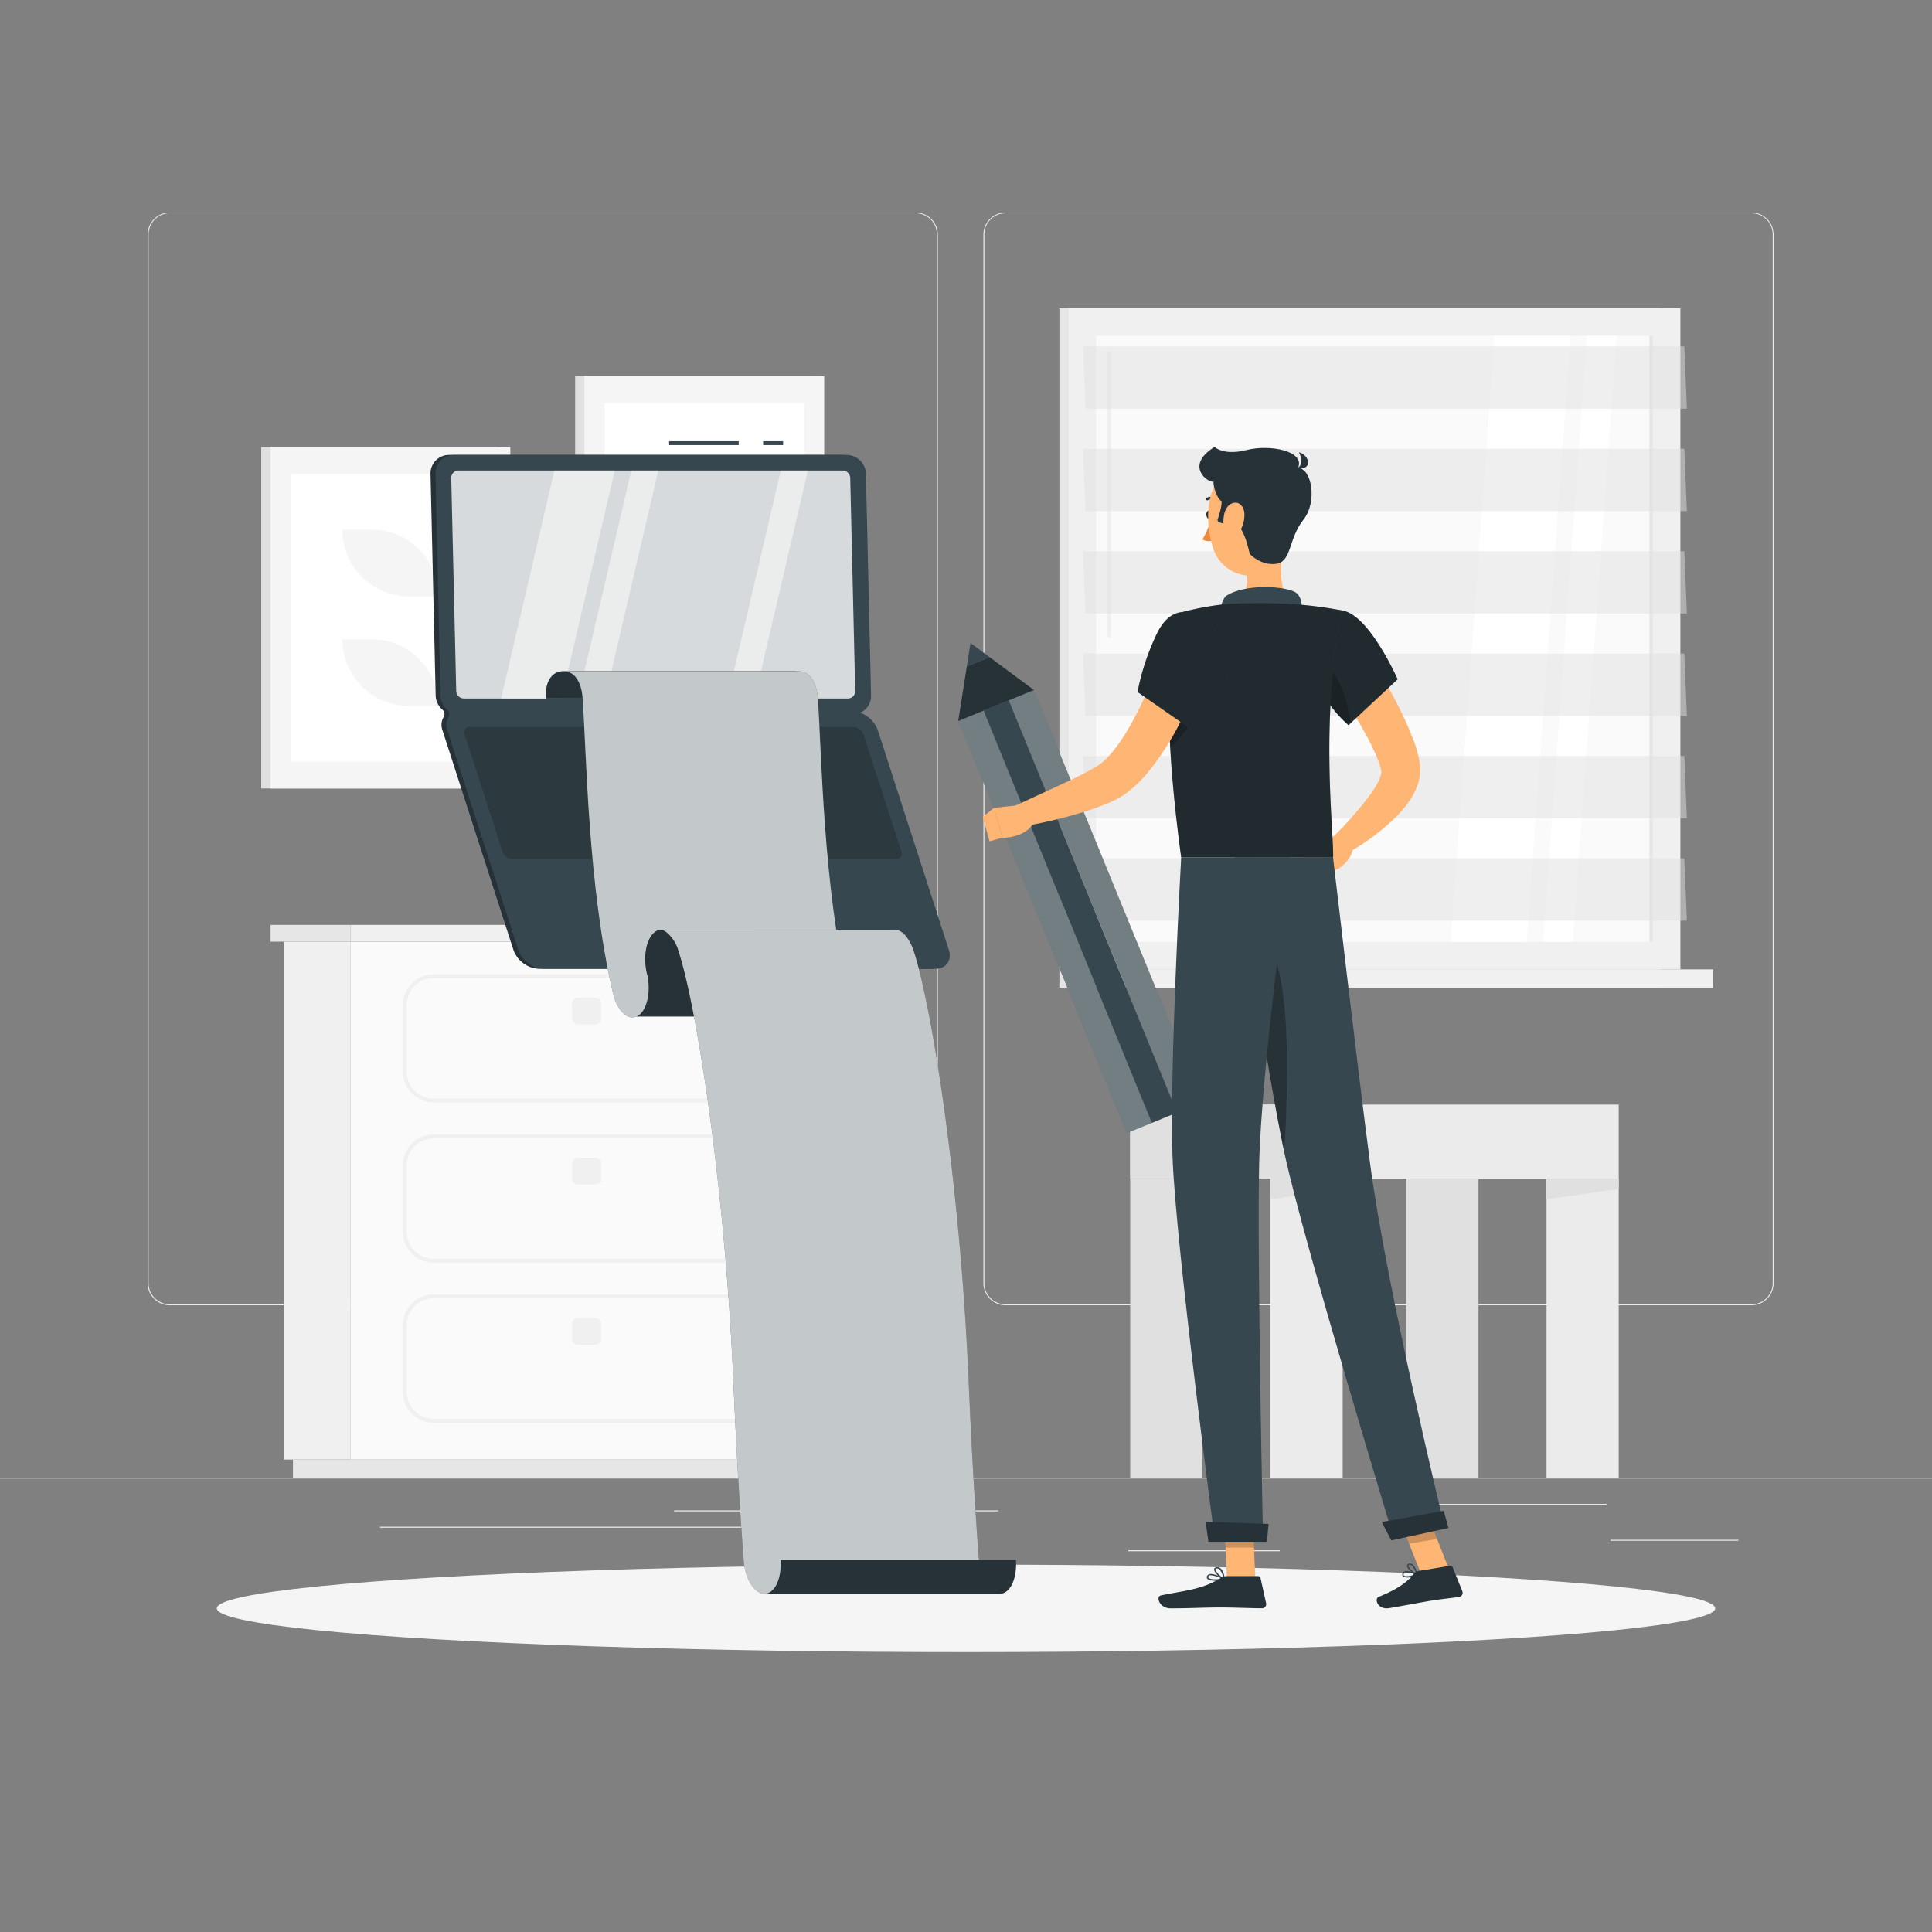 <svg xmlns="http://www.w3.org/2000/svg" viewBox="0 0 500 500"><rect x="0" y="0" width="500" height="500" fill="#808080" stroke="none"/><g id="freepik--background-complete--inject-15"><rect y="382.4" width="500" height="0.25" style="fill:#ebebeb"></rect><rect x="416.78" y="398.49" width="33.12" height="0.25" style="fill:#ebebeb"></rect><rect x="292" y="401.21" width="39.22" height="0.25" style="fill:#ebebeb"></rect><rect x="358.76" y="389.21" width="57.02" height="0.25" style="fill:#ebebeb"></rect><rect x="174.48" y="390.89" width="68.63" height="0.25" style="fill:#ebebeb"></rect><rect x="252.01" y="390.89" width="6.33" height="0.25" style="fill:#ebebeb"></rect><rect x="98.33" y="395.11" width="126.81" height="0.25" style="fill:#ebebeb"></rect><path d="M237,337.8H43.91a5.71,5.71,0,0,1-5.7-5.71V60.66A5.71,5.71,0,0,1,43.91,55H237a5.71,5.71,0,0,1,5.71,5.71V332.09A5.71,5.71,0,0,1,237,337.8ZM43.91,55.2a5.46,5.46,0,0,0-5.45,5.46V332.09a5.46,5.46,0,0,0,5.45,5.46H237a5.47,5.47,0,0,0,5.46-5.46V60.66A5.47,5.47,0,0,0,237,55.2Z" style="fill:#ebebeb"></path><path d="M453.31,337.8H260.21a5.72,5.72,0,0,1-5.71-5.71V60.66A5.72,5.72,0,0,1,260.21,55h193.1A5.71,5.71,0,0,1,459,60.66V332.09A5.71,5.71,0,0,1,453.31,337.8ZM260.21,55.2a5.47,5.47,0,0,0-5.46,5.46V332.09a5.47,5.47,0,0,0,5.46,5.46h193.1a5.47,5.47,0,0,0,5.46-5.46V60.66a5.47,5.47,0,0,0-5.46-5.46Z" style="fill:#ebebeb"></path><rect x="67.61" y="115.72" width="60.85" height="88.34" style="fill:#e0e0e0"></rect><rect x="70.02" y="115.72" width="62.05" height="88.34" style="fill:#f5f5f5"></rect><rect x="63.84" y="134.06" width="74.42" height="51.66" transform="translate(-58.84 260.94) rotate(-90)" style="fill:#fff"></rect><path d="M105.87,154.34h7.61a17.25,17.25,0,0,0-17.25-17.25H88.62A17.25,17.25,0,0,0,105.87,154.34Z" style="fill:#f5f5f5"></path><path d="M105.87,182.69h7.61a17.25,17.25,0,0,0-17.25-17.25H88.62A17.26,17.26,0,0,0,105.87,182.69Z" style="fill:#f5f5f5"></path><rect x="148.85" y="97.36" width="60.85" height="88.34" style="fill:#e0e0e0"></rect><rect x="151.26" y="97.36" width="62.05" height="88.34" style="fill:#f5f5f5"></rect><rect x="145.08" y="115.7" width="74.42" height="51.65" transform="translate(40.76 323.82) rotate(-90)" style="fill:#fff"></rect><rect x="162.11" y="127.52" width="40.35" height="28.01" rx="8.97" transform="translate(211.11 370.5) rotate(-135)" style="fill:#f5f5f5"></rect><rect x="274.17" y="79.78" width="155.62" height="171.1" style="fill:#e6e6e6"></rect><rect x="276.55" y="79.78" width="158.33" height="171.1" style="fill:#f0f0f0"></rect><rect x="274.17" y="250.87" width="155.62" height="4.72" style="fill:#e6e6e6"></rect><rect x="285.01" y="250.87" width="158.33" height="4.72" style="fill:#f0f0f0"></rect><rect x="277.27" y="93.27" width="156.88" height="144.11" transform="translate(521.04 -190.39) rotate(90)" style="fill:#fafafa"></rect><polygon points="375.4 243.76 386.79 86.89 406.49 86.89 395.1 243.76 375.4 243.76" style="fill:#fff"></polygon><path d="M287,165.05a.55.55,0,0,1-.54-.55v-73a.54.54,0,0,1,1.08,0v73A.55.55,0,0,1,287,165.05Z" style="fill:#f0f0f0"></path><polygon points="399.33 243.76 410.72 86.89 418.4 86.89 407.01 243.76 399.33 243.76" style="fill:#fff"></polygon><rect x="348.88" y="164.87" width="156.88" height="0.9" transform="translate(592.64 -261.99) rotate(90)" style="fill:#e6e6e6"></rect><polygon points="436.56 105.77 280.93 105.77 280.28 89.65 435.9 89.65 436.56 105.77" style="fill:#e0e0e0;opacity:0.5"></polygon><polygon points="436.56 132.27 280.93 132.27 280.28 116.15 435.9 116.15 436.56 132.27" style="fill:#e0e0e0;opacity:0.5"></polygon><polygon points="436.56 158.77 280.93 158.77 280.28 142.65 435.9 142.65 436.56 158.77" style="fill:#e0e0e0;opacity:0.5"></polygon><polygon points="436.56 185.26 280.93 185.26 280.28 169.15 435.9 169.15 436.56 185.26" style="fill:#e0e0e0;opacity:0.5"></polygon><polygon points="436.56 211.76 280.93 211.76 280.28 195.64 435.9 195.64 436.56 211.76" style="fill:#e0e0e0;opacity:0.5"></polygon><polygon points="436.56 238.26 280.93 238.26 280.28 222.14 435.9 222.14 436.56 238.26" style="fill:#e0e0e0;opacity:0.5"></polygon><rect x="73.42" y="243.7" width="17.33" height="134.03" style="fill:#f0f0f0"></rect><rect x="75.82" y="377.74" width="134.64" height="4.66" style="fill:#e6e6e6"></rect><rect x="90.75" y="243.7" width="122.11" height="134.03" transform="translate(303.61 621.44) rotate(180)" style="fill:#fafafa"></rect><path d="M191.34,326.79H112.26a8,8,0,0,1-8-8v-17.2a8,8,0,0,1,8-8h79.08a8,8,0,0,1,8,8v17.2A8,8,0,0,1,191.34,326.79Zm-79.08-32.21a7,7,0,0,0-7,7v17.2a7,7,0,0,0,7,7h79.08a7,7,0,0,0,7-7v-17.2a7,7,0,0,0-7-7Z" style="fill:#f0f0f0"></path><path d="M191.34,368.24H112.26a8,8,0,0,1-8-8V343a8,8,0,0,1,8-8h79.08a8,8,0,0,1,8,8v17.2A8,8,0,0,1,191.34,368.24ZM112.26,336a7,7,0,0,0-7,7v17.2a7,7,0,0,0,7,7h79.08a7,7,0,0,0,7-7V343a7,7,0,0,0-7-7Z" style="fill:#f0f0f0"></path><rect x="148.01" y="299.64" width="7.59" height="6.95" rx="1.61" style="fill:#f0f0f0"></rect><path d="M191.34,285.33H112.26a8,8,0,0,1-8-8v-17.2a8,8,0,0,1,8-8h79.08a8,8,0,0,1,8,8v17.2A8,8,0,0,1,191.34,285.33Zm-79.08-32.21a7,7,0,0,0-7,7v17.2a7,7,0,0,0,7,7h79.08a7,7,0,0,0,7-7v-17.2a7,7,0,0,0-7-7Z" style="fill:#f0f0f0"></path><rect x="148.01" y="258.18" width="7.59" height="6.95" rx="1.61" style="fill:#f0f0f0"></rect><rect x="148.01" y="341.09" width="7.59" height="6.95" rx="1.61" style="fill:#f0f0f0"></rect><rect x="90.75" y="239.36" width="125.28" height="4.34" style="fill:#f0f0f0"></rect><rect x="70.02" y="239.36" width="20.72" height="4.34" transform="translate(160.77 483.06) rotate(180)" style="fill:#e6e6e6"></rect><rect x="292.5" y="285.87" width="126.42" height="19.15" transform="translate(711.42 590.89) rotate(180)" style="fill:#ebebeb"></rect><rect x="292.5" y="285.87" width="54.97" height="19.15" transform="translate(639.97 590.89) rotate(180)" style="fill:#e0e0e0"></rect><rect x="400.24" y="305.02" width="18.68" height="77.38" transform="translate(819.16 687.42) rotate(180)" style="fill:#ebebeb"></rect><polygon points="400.24 310.38 418.92 307.7 418.92 305.02 400.24 305.02 400.24 310.38" style="fill:#e0e0e0"></polygon><rect x="292.5" y="305.02" width="18.68" height="77.38" transform="translate(603.68 687.42) rotate(180)" style="fill:#e0e0e0"></rect><rect x="328.79" y="305.02" width="18.68" height="77.38" transform="translate(676.27 687.42) rotate(180)" style="fill:#ebebeb"></rect><polygon points="328.79 310.38 347.47 307.7 347.47 305.02 328.79 305.02 328.79 310.38" style="fill:#e0e0e0"></polygon><rect x="363.95" y="305.02" width="18.68" height="77.38" transform="translate(746.58 687.42) rotate(180)" style="fill:#e0e0e0"></rect></g><g id="freepik--Shadow--inject-15"><ellipse id="freepik--path--inject-15" cx="250" cy="416.24" rx="193.89" ry="11.32" style="fill:#f5f5f5"></ellipse></g><g id="freepik--Blog--inject-15"><path d="M244.27,245.78,225.91,189a7.62,7.62,0,0,0-4.55-4.54,4.77,4.77,0,0,0,2.79-4.45l-1.34-57.38a5.05,5.05,0,0,0-5-4.89H116.2a4.77,4.77,0,0,0-4.78,4.88L112.75,180a5,5,0,0,0,1.75,3.66,1.48,1.48,0,0,1,.29,1.94,4,4,0,0,0-.28,3.39l18.36,56.83a7.39,7.39,0,0,0,6.48,4.9H241C243.65,250.68,245.14,248.47,244.27,245.78Z" style="fill:#263238"></path><rect x="197.5" y="114.19" width="5.17" height="1" style="fill:#37474F"></rect><rect x="173.17" y="114.19" width="18" height="1" style="fill:#37474F"></rect><path d="M245.55,245.78,227.19,189a7.57,7.57,0,0,0-4.55-4.54,4.76,4.76,0,0,0,2.79-4.45l-1.33-57.39a5,5,0,0,0-5-4.88H117.49a4.76,4.76,0,0,0-4.78,4.88L114,180a5,5,0,0,0,1.74,3.66,1.48,1.48,0,0,1,.3,1.94,4,4,0,0,0-.28,3.39l18.36,56.83a7.39,7.39,0,0,0,6.48,4.9h101.6C244.93,250.68,246.42,248.47,245.55,245.78Z" style="fill:#37474F"></path><g style="opacity:0.5"><polygon points="159.1 121.77 143.48 121.77 129.69 180.77 145.31 180.77 159.1 121.77" style="fill:#fff"></polygon><polygon points="170.37 121.77 163.38 121.77 149.59 180.77 156.58 180.77 170.37 121.77" style="fill:#fff"></polygon><polygon points="209.08 121.77 202.08 121.77 188.29 180.77 195.28 180.77 209.08 121.77" style="fill:#fff"></polygon></g><path d="M120.07,180.77a2,2,0,0,1-2-1.93l-1.29-55.14a1.89,1.89,0,0,1,1.89-1.93h99.37a2,2,0,0,1,2,1.93l1.29,55.14a1.89,1.89,0,0,1-1.89,1.93Z" style="fill:#fff;opacity:0.8"></path><path d="M132.59,222.31a2.9,2.9,0,0,1-2.55-1.93l-9.8-30.31a1.36,1.36,0,0,1,1.31-1.93h99.37a2.9,2.9,0,0,1,2.55,1.93l9.8,30.31a1.36,1.36,0,0,1-1.31,1.93Z" style="opacity:0.2"></path><path d="M175.78,246.15a1.69,1.69,0,0,1-1.49-1.12l-5.71-17.67a.8.8,0,0,1,.77-1.13h28.39a1.7,1.7,0,0,1,1.49,1.13L204.94,245a.79.79,0,0,1-.76,1.12Z" style="opacity:0.2"></path><path d="M206.67,173.69H145.79c-2.64,0-4.83,2.26-4.51,7.08h60.89C201.84,176,204,173.67,206.67,173.69Z" style="fill:#263238"></path><path d="M145.79,173.69c2.63,0,4.7,2.35,5,7.17,1,14.36,1.38,48.57,7.77,75.77.95,4.69,3.72,7.56,6.2,6.42h60.88c-2.47,1.14-5.25-1.73-6.2-6.42-6.39-27.2-6.79-61.41-7.77-75.77-.33-4.82-2.4-7.14-5-7.17Z" style="fill:#37474F"></path><path d="M145.79,173.69c2.63,0,4.7,2.35,5,7.17,1,14.36,1.38,48.57,7.77,75.77.95,4.69,3.72,7.56,6.2,6.42h60.88c-2.47,1.14-5.25-1.73-6.2-6.42-6.39-27.2-6.79-61.41-7.77-75.77-.33-4.82-2.4-7.14-5-7.17Z" style="fill:#fff;opacity:0.7"></path><path d="M170.91,240.62a2.69,2.69,0,0,0-1.43.57c-2.33,1.75-3.19,6.81-1.92,11.31.94,4.69-.29,9.41-2.77,10.55h60.88c2.48-1.14,3.72-5.86,2.77-10.55-1.27-4.5-.41-9.56,1.92-11.31a2.76,2.76,0,0,1,1.43-.57Z" style="fill:#263238"></path><path d="M253.35,403.79s-1.51-18.89-2.64-45.77c-2.18-51.65-9.66-98-14.23-111.85-1.07-3.26-2.88-5.41-4.7-5.55H170.91a3.12,3.12,0,0,1,1.44.54,9.52,9.52,0,0,1,3.25,5c4.57,13.83,12,60.2,14.22,111.85,1.14,26.88,2.65,45.77,2.65,45.77.35,4.83,2.76,8.71,5.39,8.68h60.89C256.12,412.5,253.71,408.62,253.35,403.79Z" style="fill:#37474F"></path><path d="M253.35,403.79s-1.51-18.89-2.64-45.77c-2.18-51.65-9.66-98-14.23-111.85-1.07-3.26-2.88-5.41-4.7-5.55H170.91a3.12,3.12,0,0,1,1.44.54,9.52,9.52,0,0,1,3.25,5c4.57,13.83,12,60.2,14.22,111.85,1.14,26.88,2.65,45.77,2.65,45.77.35,4.83,2.76,8.71,5.39,8.68h60.89C256.12,412.5,253.71,408.62,253.35,403.79Z" style="fill:#fff;opacity:0.7"></path><path d="M262.92,403.69H202c.35,4.82-1.49,8.76-4.12,8.78H258.8C261.43,412.45,263.28,408.51,262.92,403.69Z" style="fill:#263238"></path></g><g id="freepik--Character--inject-15"><path d="M350,163.24c3.13,4.47,6,8.94,8.68,13.63a100.72,100.72,0,0,1,7.26,15,32.93,32.93,0,0,1,1.3,4.55c.08.44.15.91.21,1.36a15.55,15.55,0,0,1,.1,1.57,12,12,0,0,1-.52,3.34,17.22,17.22,0,0,1-2.41,4.76,27.33,27.33,0,0,1-2.91,3.54A57.44,57.44,0,0,1,348.31,221l-3.24-4.47a96.63,96.63,0,0,0,9.81-11.23,28.76,28.76,0,0,0,1.73-2.83,7.9,7.9,0,0,0,.86-2.38,1.21,1.21,0,0,0,0-.56c0-.09-.05-.25-.07-.39l-.14-.58a23.5,23.5,0,0,0-1.09-3,68.32,68.32,0,0,0-3.27-6.51c-1.21-2.2-2.5-4.39-3.83-6.57-2.66-4.35-5.48-8.74-8.27-13Z" style="fill:#ffb573"></path><path d="M346.13,216l-5,2.12,4.94,6.9s3.63-2,4.09-5.55Z" style="fill:#ffb573"></path><polygon points="336.65 220.88 339.84 226.66 346.07 224.97 341.13 218.07 336.65 220.88" style="fill:#ffb573"></polygon><polygon points="298.15 290.58 297.3 290.92 291.62 293.25 248 186.58 254.52 183.91 298.15 290.58" style="fill:#37474F"></polygon><polygon points="298.15 290.58 297.3 290.92 291.62 293.25 248 186.58 254.52 183.91 298.15 290.58" style="fill:#fff;opacity:0.3"></polygon><polygon points="311.19 285.26 307.02 286.96 304.67 287.92 261.05 181.25 267.57 178.58 311.19 285.26" style="fill:#37474F"></polygon><polygon points="311.19 285.26 307.02 286.96 304.67 287.92 261.05 181.25 267.57 178.58 311.19 285.26" style="fill:#fff;opacity:0.3"></polygon><rect x="276.07" y="178.29" width="7.04" height="115.25" transform="translate(-68.42 123.14) rotate(-22.2)" style="fill:#37474F"></rect><polygon points="256.09 170.06 250.22 172.46 248 186.58 267.56 178.58 256.09 170.06" style="fill:#37474F"></polygon><polygon points="256.09 170.06 250.22 172.46 248 186.58 267.56 178.58 256.09 170.06" style="opacity:0.3"></polygon><polygon points="251.17 166.41 250.22 172.46 256.09 170.06 251.17 166.41" style="fill:#37474F"></polygon><path d="M313.58,133.17c.07.59-.19,1.1-.58,1.14s-.75-.4-.81-1,.19-1.1.58-1.14S313.52,132.58,313.58,133.17Z" style="fill:#263238"></path><path d="M313.44,134.26a21,21,0,0,1-2.26,5.35,3.43,3.43,0,0,0,2.88.22Z" style="fill:#ed893e"></path><path d="M315.38,129.66a.39.39,0,0,0,.2-.16.36.36,0,0,0-.14-.48,3.48,3.48,0,0,0-3.17-.19.36.36,0,0,0-.15.47.35.35,0,0,0,.47.15h0a2.76,2.76,0,0,1,2.51.18A.35.35,0,0,0,315.38,129.66Z" style="fill:#263238"></path><path d="M332.47,137.52c-1.05,5.38-2.1,15.23,1.66,18.81,0,0-1.47,5.45-11.46,5.45-11,0-5.25-5.45-5.25-5.45,6-1.43,5.84-5.87,4.8-10.05Z" style="fill:#ffb573"></path><path d="M336.36,158.14c1-.74.51-3.65-.88-4.7-2.35-1.78-13.48-2.52-18.33.9a6.18,6.18,0,0,0-1.18,4.42Z" style="fill:#37474F"></path><path d="M364.92,408.17a2.33,2.33,0,0,1-1.82-.19.71.71,0,0,1-.13-.81.81.81,0,0,1,.47-.49c1-.42,3.25.62,3.34.66a.15.15,0,0,1,.1.16.18.18,0,0,1-.1.16A9.22,9.22,0,0,1,364.92,408.17Zm-1.13-1.23a1.05,1.05,0,0,0-.21.06.48.48,0,0,0-.28.28c-.11.31,0,.42,0,.45.38.36,1.86.12,2.91-.24A5.73,5.73,0,0,0,363.79,406.94Z" style="fill:#37474F"></path><path d="M366.74,407.67h-.09c-.81-.28-2.53-1.63-2.51-2.46a.58.58,0,0,1,.48-.54.9.9,0,0,1,.76.1c1,.55,1.48,2.61,1.5,2.7a.22.22,0,0,1-.05.17Zm-1.95-2.7-.08,0c-.21.07-.22.17-.22.22,0,.49,1.11,1.54,1.95,2a4.15,4.15,0,0,0-1.23-2.13A.65.65,0,0,0,364.79,405Z" style="fill:#37474F"></path><path d="M314.59,409.11c-.95,0-1.86-.13-2.16-.55a.66.66,0,0,1,0-.76.89.89,0,0,1,.56-.41c1.22-.33,3.79,1.13,3.89,1.2a.16.16,0,0,1,.09.18.18.18,0,0,1-.14.14A13.29,13.29,0,0,1,314.59,409.11Zm-1.17-1.42a1.15,1.15,0,0,0-.33,0,.49.49,0,0,0-.34.24c-.13.22-.08.33,0,.39.34.47,2.2.48,3.57.29A7.87,7.87,0,0,0,313.42,407.69Z" style="fill:#37474F"></path><path d="M316.81,408.91h-.07c-.89-.4-2.65-2-2.51-2.82,0-.2.17-.44.65-.49a1.32,1.32,0,0,1,1,.3c.93.77,1.13,2.75,1.14,2.83a.17.17,0,0,1-.07.16A.19.19,0,0,1,316.81,408.91Zm-1.8-3h-.1c-.31,0-.33.15-.34.19-.08.5,1.11,1.75,2,2.29a4.15,4.15,0,0,0-1-2.26A1,1,0,0,0,315,405.93Z" style="fill:#37474F"></path><polygon points="324.88 408.74 317.54 408.74 316.81 391.73 324.15 391.73 324.88 408.74" style="fill:#ffb573"></polygon><polygon points="375.01 406.13 367.77 407.32 361.35 391.14 368.6 389.94 375.01 406.13" style="fill:#ffb573"></polygon><path d="M367.11,406.57l8.15-1.34a.63.63,0,0,1,.69.39l2.5,6.2a1.08,1.08,0,0,1-.85,1.47c-2.85.42-4.26.48-7.84,1.07-2.2.37-7.18,1.32-10.22,1.82s-3.94-2.44-2.74-2.92c5.38-2.14,7.69-4.15,9.21-6.05A1.78,1.78,0,0,1,367.11,406.57Z" style="fill:#263238"></path><path d="M317.59,407.89h8a.64.64,0,0,1,.63.5l1.45,6.53a1.07,1.07,0,0,1-1.06,1.3c-2.89,0-7.08-.21-10.71-.21-4.26,0-7.93.23-12.92.23-3,0-3.85-3.05-2.59-3.33,5.75-1.25,10.44-1.39,15.41-4.45A3.41,3.41,0,0,1,317.59,407.89Z" style="fill:#263238"></path><path d="M347.28,158c7,.88,14.42,17.8,14.42,17.8L349,187.66a30.17,30.17,0,0,1-8.66-12.77C337.07,166,340.11,157.09,347.28,158Z" style="fill:#37474F"></path><g style="opacity:0.4"><path d="M347.28,158c7,.88,14.42,17.8,14.42,17.8L349,187.66a30.17,30.17,0,0,1-8.66-12.77C337.07,166,340.11,157.09,347.28,158Z"></path></g><path d="M342.71,171.45c4.09,3.3,6,9.89,6.86,15.69l-.56.53a30.21,30.21,0,0,1-8.67-12.78c-.19-.53-.37-1.07-.52-1.59Z" style="opacity:0.2"></path><path d="M306.12,158.37s-7.81,8.83-.43,63.5H345c.27-6-3.52-35.46,2.3-63.88a102.56,102.56,0,0,0-13.15-1.66,145.44,145.44,0,0,0-16.71,0A73.8,73.8,0,0,0,306.12,158.37Z" style="fill:#37474F"></path><g style="opacity:0.4"><path d="M306.12,158.37s-7.81,8.83-.43,63.5H345c.27-6-3.52-35.46,2.3-63.88a102.56,102.56,0,0,0-13.15-1.66,145.44,145.44,0,0,0-16.71,0A73.8,73.8,0,0,0,306.12,158.37Z"></path></g><path d="M302.69,175.08l.15-.13,8.93,2.14c.51,6-5.7,13.26-8.9,16.56A171.45,171.45,0,0,1,302.69,175.08Z" style="opacity:0.2"></path><polygon points="316.81 391.73 317.19 400.5 324.53 400.5 324.16 391.73 316.81 391.73" style="opacity:0.2"></polygon><polygon points="368.6 389.95 361.35 391.14 364.66 399.49 371.91 398.29 368.6 389.95" style="opacity:0.2"></polygon><path d="M333.09,129.75c.35,7.28.93,11.53-2.31,15.64-4.88,6.19-14.18,3.87-16.7-3.16-2.27-6.33-2.47-17.18,4.3-20.84A10,10,0,0,1,333.09,129.75Z" style="fill:#ffb573"></path><path d="M318.25,135.5c-3.27.17-3.16-.94-3.16-.94s1.22-3.44,1.05-4.88c-1.17-.5-2.23-4-2.08-5-1.53.27-7.53-4.17.25-9,2.17,1.67,5.48,1.52,8.39.78,5.89-1.5,15.18.24,13.22,4.67,3.5,0,5.14,8.65,1.39,13.39-3.94,5-3,10.83-7,11.39s-6.89-2.56-6.89-2.56S321.58,133.72,318.25,135.5Z" style="fill:#263238"></path><path d="M335.45,121.28s2.5-.72.7-4.22C338.76,117.64,340.12,121.75,335.45,121.28Z" style="fill:#263238"></path><path d="M322.05,132.88a8.17,8.17,0,0,1-1.49,5.08c-1.38,1.94-3.17,1-3.7-1.06-.48-1.89-.33-5.18,1.5-6.37S321.92,130.7,322.05,132.88Z" style="fill:#ffb573"></path><path d="M319.63,221.87S328,278,332.54,299c5,23,28.23,99.24,28.23,99.24l13.15-2.85s-15.13-62.1-19.34-94.3c-3.23-24.73-9.6-79.26-9.6-79.26Z" style="fill:#37474F"></path><path d="M357.62,393.89c-.05,0,2.45,4.76,2.45,4.76l14.8-3.21L373.62,391Z" style="fill:#263238"></path><path d="M324.9,241.87c9.64,1.89,8.62,37.84,7.46,56.33-2.78-13.07-6.85-38.22-9.63-56.07A3.29,3.29,0,0,1,324.9,241.87Z" style="opacity:0.3"></path><path d="M305.69,221.87s-3.05,54.93-2.25,77.33c.83,23.3,11,99.6,11,99.6h12.44s-1.58-74.94-1-97.82c.61-25,8.08-79.11,8.08-79.11Z" style="fill:#37474F"></path><path d="M312.05,393.84c-.06,0,.7,5.17.7,5.17h15.14l.41-4.61Z" style="fill:#263238"></path><path d="M312.59,169.62c-.9,2.88-1.9,5.47-3,8.15s-2.25,5.27-3.52,7.86a71.54,71.54,0,0,1-9.59,15,35.27,35.27,0,0,1-3.47,3.44,22.06,22.06,0,0,1-4.35,2.92,41.16,41.16,0,0,1-4.24,1.79c-1.37.51-2.73,1-4.1,1.39A122.18,122.18,0,0,1,263.9,214l-1.6-5.27,14.82-6.87a75,75,0,0,0,6.75-3.55,15.88,15.88,0,0,0,2.35-1.88,28.23,28.23,0,0,0,2.25-2.53,50.27,50.27,0,0,0,4.06-6.2c1.26-2.22,2.44-4.54,3.54-6.92s2.14-4.81,3.15-7.25,1.94-5,2.77-7.36Z" style="fill:#ffb573"></path><path d="M316.84,165.71c5.68,8.39-7.6,23.7-7.6,23.7L294.4,179.08a62,62,0,0,1,5-15.08C304.28,153.88,312.53,159.33,316.84,165.71Z" style="fill:#37474F"></path><g style="opacity:0.4"><path d="M316.84,165.71c5.68,8.39-7.6,23.7-7.6,23.7L294.4,179.08a62,62,0,0,1,5-15.08C304.28,153.88,312.53,159.33,316.84,165.71Z"></path></g><path d="M266.41,208.07l-9.14,1,2.12,7.75s6.48.21,8.59-4.71Z" style="fill:#ffb573"></path><polygon points="254.33 211.41 256.09 217.75 259.39 216.8 257.27 209.05 254.33 211.41" style="fill:#ffb573"></polygon></g></svg>